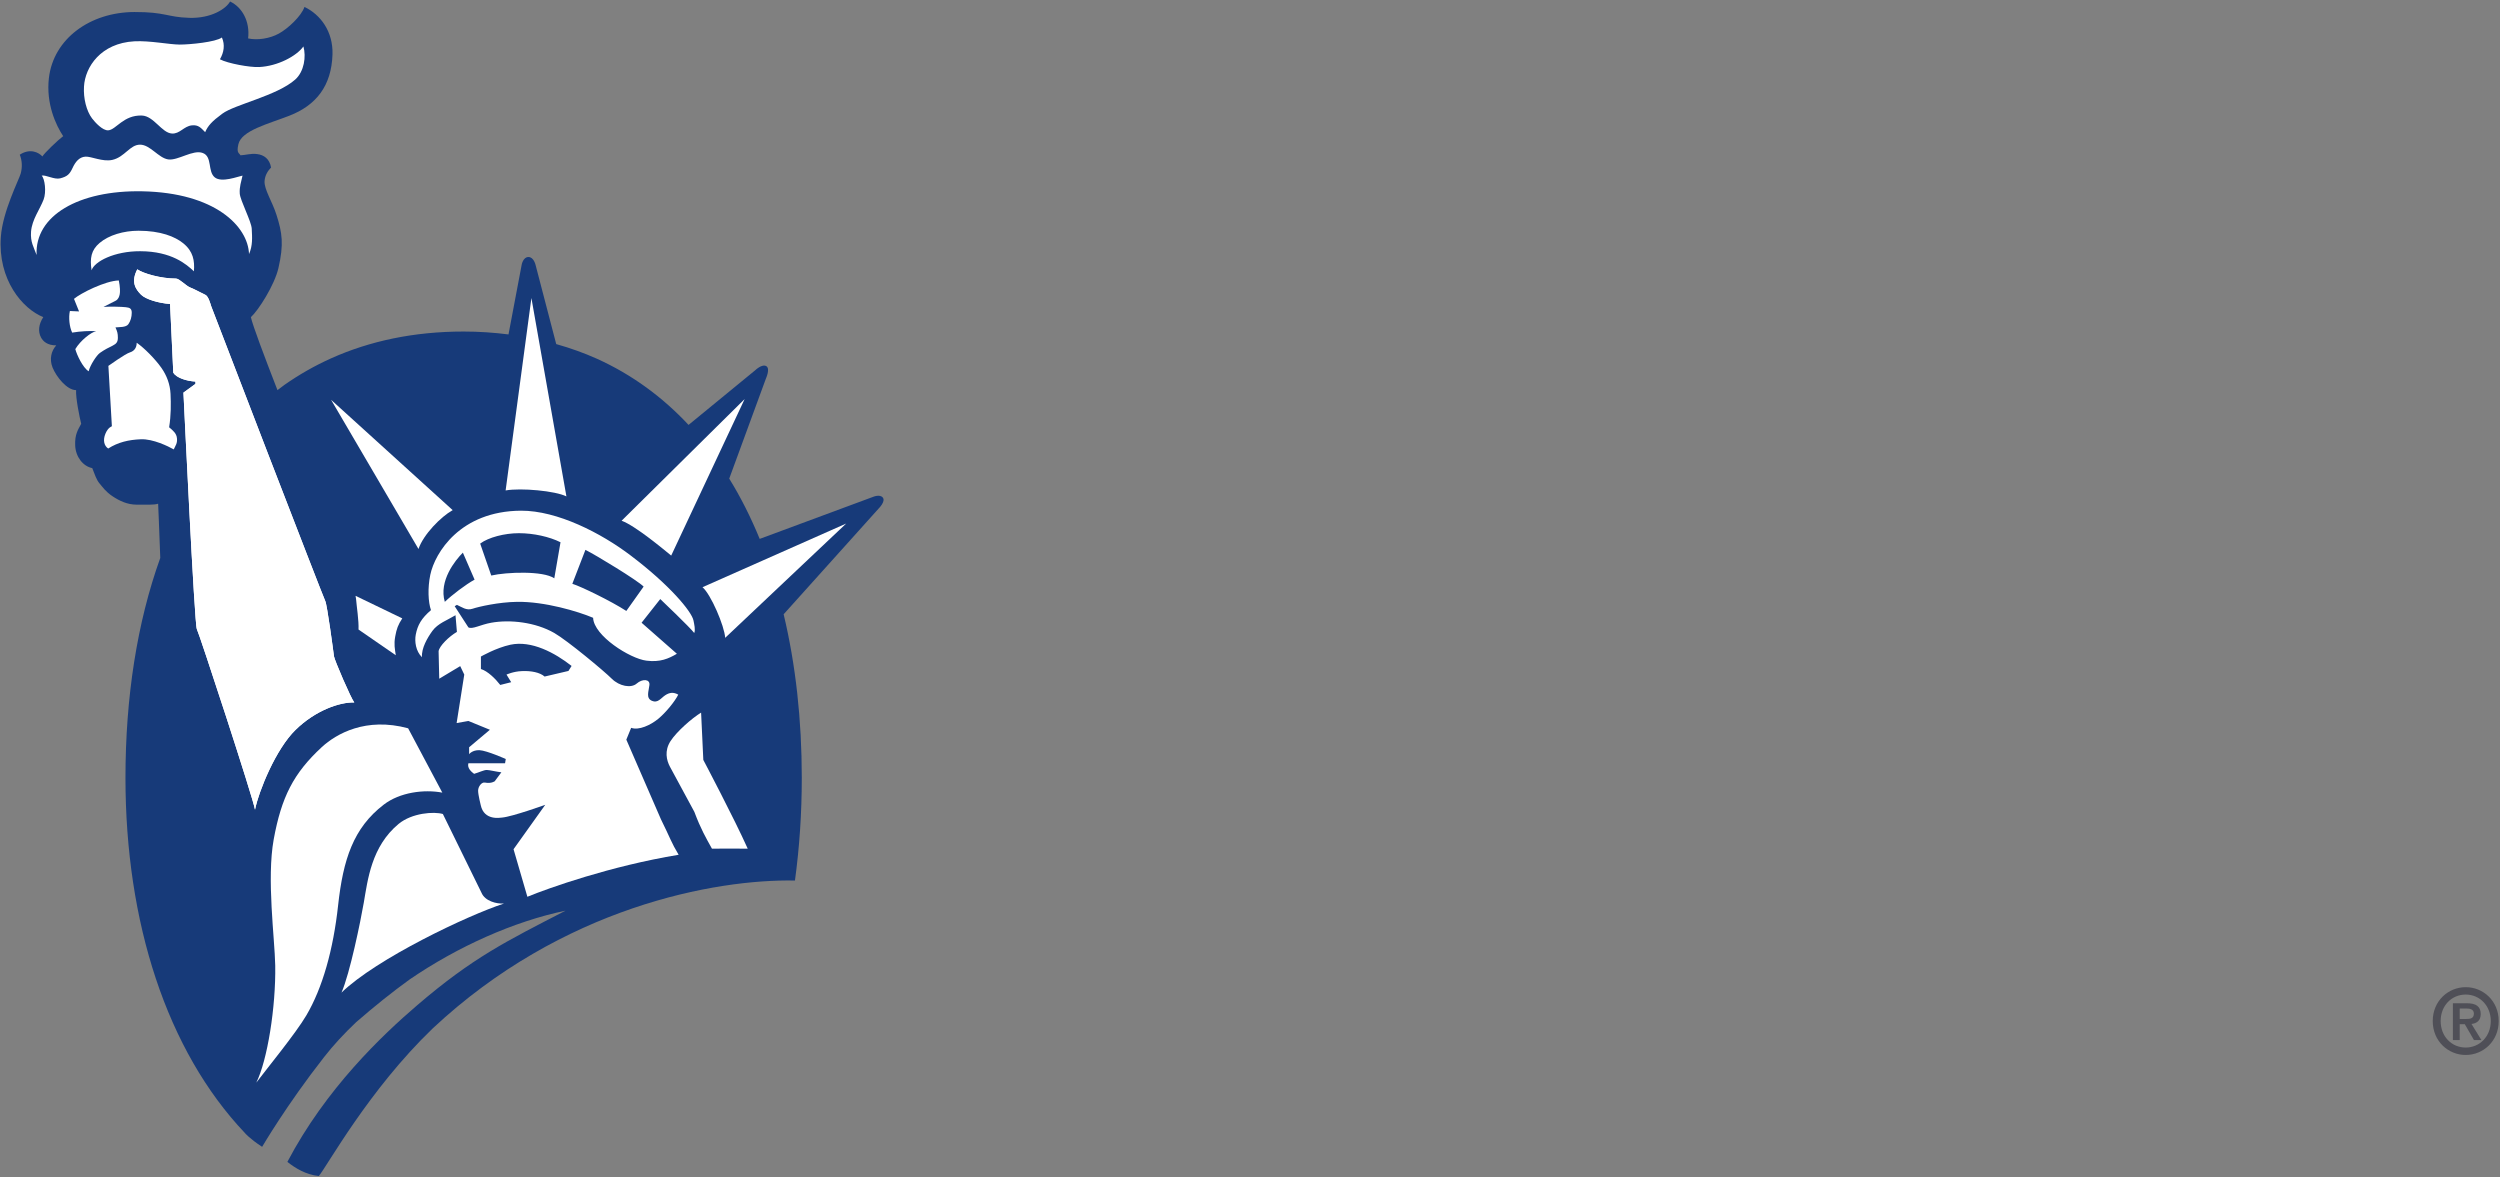 <?xml version="1.0" encoding="UTF-8" standalone="no"?>
<svg version="1.1" xmlns:cc="http://creativecommons.org/ns#" viewBox="0 0 1000 470.83" xmlns:dc="http://purl.org/dc/elements/1.1/" xmlns:rdf="http://www.w3.org/1999/02/22-rdf-syntax-ns#" xmlns="http://www.w3.org/2000/svg">
<rect x="0" y="0" width="1000" height="470.83" fill="#808080" stroke="none"/>
<defs>
<clipPath id="a" clipPathUnits="userSpaceOnUse">
<path d="m451.16 88.045h125.12v68.95h-125.12v-68.95z"/>
</clipPath>
</defs>
<g transform="translate(-190.91 48.262)">
<g transform="matrix(7.984 0 0 -7.984 -3410.9 1205.8)">
<g clip-path="url(#a)">
<g transform="translate(495.36 132.14)">
<path fill="#173a79" d="m0 0c-0.143 0.19-0.5 0.035-0.5 0.035l-5.671-2.102c-0.44 1.071-0.946 2.083-1.526 3.02l1.838 5.013s0.229 0.5 0.019 0.622c-0.215 0.126-0.558-0.208-0.558-0.208l-3.337-2.736c-1.301 1.394-2.829 2.518-4.586 3.313-0.651 0.292-1.333 0.536-2.044 0.736l-1.035 3.966s-0.089 0.397-0.357 0.397c-0.264 0-0.336-0.374-0.336-0.374l-0.663-3.505c-0.725 0.092-1.472 0.145-2.247 0.145-2.489 0-4.699-0.473-6.636-1.341-0.828-0.372-1.609-0.818-2.337-1.328-0.121-0.086-0.235-0.178-0.355-0.267-0.688 1.774-1.231 3.219-1.332 3.655 0.383 0.348 1.186 1.611 1.382 2.465 0.273 1.191 0.19 1.757-0.099 2.661-0.206 0.66-0.625 1.278-0.597 1.695 0.023 0.314 0.187 0.535 0.326 0.677-0.075 0.436-0.359 0.632-0.698 0.674-0.314 0.041-0.557-0.049-0.833-0.062-0.072 0.127-0.211 0.103-0.106 0.557 0.159 0.685 1.473 1.008 2.546 1.424 1.361 0.527 2.121 1.507 2.169 3.081 0.032 1.143-0.605 1.991-1.404 2.372-0.16-0.461-0.823-1.083-1.284-1.335-0.455-0.253-1.085-0.345-1.54-0.242 0.1 0.841-0.29 1.56-0.904 1.849-0.195-0.357-0.935-0.854-2.046-0.818-1.111 0.033-1.182 0.295-2.744 0.291-2.221-0.004-4.061-1.341-4.287-3.311-0.148-1.279 0.346-2.35 0.716-2.908-0.277-0.207-0.926-0.833-1.043-1.017-0.159 0.184-0.601 0.435-1.132 0.088 0.115-0.279 0.136-0.619 0.047-0.943-0.092-0.324-0.903-1.897-0.995-3.17-0.158-2.151 1.084-3.608 2.126-4.025-0.228-0.347-0.275-0.717-0.114-1.018 0.107-0.201 0.323-0.397 0.764-0.397-0.253-0.275-0.351-0.695-0.186-1.108 0.186-0.462 0.717-1.134 1.18-1.134-0.023-0.393 0.164-1.317 0.255-1.687-0.161-0.303-0.325-0.53-0.301-1.086 0.023-0.575 0.395-1.043 0.855-1.134 0.116-0.281 0.204-0.585 0.366-0.77 0.162-0.188 0.304-0.412 0.653-0.642 0.348-0.231 0.741-0.419 1.205-0.419 0.462 0 0.869-0.021 1.077 0.047 0.011-0.131 0.054-1.356 0.107-2.716-1.165-3.239-1.744-6.992-1.744-11.019v-0.002c0-7.219 2.059-13.653 5.989-17.796 0 0 0.227-0.277 0.858-0.687 0 0 1.229 2.104 3.101 4.492 0.473 0.608 1.017 1.192 1.614 1.757 0.922 0.8 1.814 1.515 2.685 2.143 2.417 1.65 5.216 2.902 7.803 3.44-2.966-1.532-4.648-2.349-7.436-4.74-1.768-1.514-4.579-4.188-6.502-7.847 0.399-0.318 0.939-0.644 1.575-0.708 0.407 0.478 2.499 4.312 5.706 7.395 6.495 6.081 14.145 7.486 18.149 7.409 0.225 1.651 0.342 3.369 0.342 5.144 0 2.904-0.304 5.666-0.909 8.196l4.782 5.321s0.33 0.333 0.189 0.522"/>
</g>
</g>
</g>
<g transform="matrix(7.984 0 0 -7.984 260.41 131.5)">
<path fill="#fff" d="m0 0c-0.28 0.159-1.04 0.531-1.644 0.508-0.622-0.024-1.149-0.151-1.641-0.464-0.208 0.14-0.271 0.419-0.139 0.741 0.133 0.324 0.324 0.373 0.324 0.373l-0.175 3.027s0.852 0.61 1.081 0.676c0.231 0.072 0.337 0.251 0.337 0.482 0.377-0.255 0.934-0.825 1.233-1.25 0.277-0.393 0.44-0.832 0.463-1.318 0.022-0.486 0.027-1.065-0.071-1.666 0.189-0.162 0.371-0.3 0.393-0.555 0.024-0.257-0.07-0.349-0.161-0.554"/>
</g>
<g transform="matrix(7.984 0 0 -7.984 480.98 206.87)">
<path fill="#fff" d="m0 0c-0.034 0.59-0.72 2.188-1.136 2.536l7.198 3.19-6.062-5.726z"/>
</g>
<g transform="matrix(7.984 0 0 -7.984 323.35 111.67)">
<path fill="#fff" d="m0 0 6.091-5.526c-0.589-0.329-1.469-1.221-1.713-1.947l-4.378 7.473z"/>
</g>
<g transform="matrix(7.984 0 0 -7.984 351.82 199.09)">
<path fill="#fff" d="m0 0c-0.21-0.322-0.284-0.519-0.354-0.91-0.07-0.396-0.018-0.614 0.029-0.937l-1.867 1.288c0.021 0.438-0.094 1.155-0.123 1.527-0.004 0.038-0.017 0.108-0.026 0.162l2.341-1.13z"/>
</g>
<g transform="matrix(7.984 0 0 -7.984 269.64 203.37)">
<path fill="#fff" d="m0 0c-0.118 0.208-0.65 11.452-0.67 11.846l0.601 0.437v0.116c-0.44 0.024-0.948 0.185-1.11 0.443l-0.162 3.444c-0.602 0.048-1.222 0.239-1.454 0.468-0.288 0.289-0.511 0.645-0.187 1.269 0.3-0.21 1.178-0.464 1.941-0.464 0.162 0 0.5-0.364 0.695-0.442 0.222-0.085 0.593-0.29 0.768-0.369 0.156-0.067 0.255-0.437 0.299-0.576 0.047-0.141 5.618-14.598 5.71-14.761 0.095-0.16 0.419-2.591 0.44-2.774 0.024-0.186 0.857-2.128 1.018-2.314-0.74 0.021-1.953-0.402-2.946-1.378-0.974-0.948-1.833-3.034-2.028-3.994-0.07 0.507-2.799 8.841-2.915 9.049"/>
</g>
<g transform="matrix(7.984 0 0 -7.984 326.16 313.81)">
<path fill="#fff" d="m0 0c-0.241-2.224-0.782-4.151-1.596-5.527-0.523-0.89-1.993-2.686-2.505-3.365 0.556 1.11 0.985 3.789 0.95 5.871-0.024 1.352-0.435 4.338-0.077 6.315 0.388 2.122 0.99 3.313 2.409 4.625 0.725 0.666 2.209 1.517 4.326 0.943l1.713-3.223c-0.916 0.174-2.128 0.018-2.935-0.602-1.521-1.167-2.032-2.74-2.285-5.037"/>
</g>
<g transform="matrix(7.984 0 0 -7.984 327.5 348.79)">
<path fill="#fff" d="m0 0c0.417 0.937 0.964 3.61 1.117 4.504 0.198 1.147 0.382 2.82 1.747 3.95 0.672 0.553 1.776 0.627 2.216 0.495l1.936-3.947c0.174-0.415 0.744-0.562 1.125-0.539-1.817-0.589-6.394-2.766-8.141-4.463"/>
</g>
<g transform="matrix(7.984 0 0 -7.984 459.11 248.19)">
<path fill="#fff" d="m0 0c-0.312-0.487-0.201-0.955-0.028-1.282 0.197-0.368 1.223-2.261 1.223-2.261 0.321-0.859 0.575-1.291 0.882-1.845 0.556 0 1.157 0.013 1.792 0-0.677 1.515-2.225 4.447-2.225 4.447l-0.111 2.37c-0.45-0.273-1.222-0.946-1.533-1.429"/>
</g>
<g transform="matrix(7.984 0 0 -7.984 393.16 147.92)">
<path fill="#fff" d="m0 0c0.764 0.138 2.493-0.02 3.046-0.299l-1.754 9.939-1.292-9.64z"/>
</g>
<g transform="matrix(7.984 0 0 -7.984 275.4 74.241)">
<path fill="#fff" d="m0 0c-0.045 0.139-0.142 0.509-0.3 0.576-0.175 0.079-0.545 0.286-0.767 0.372-0.192 0.077-0.533 0.439-0.695 0.439-0.763 0-1.642 0.254-1.942 0.463-0.324-0.623-0.1-0.98 0.187-1.269 0.233-0.229 0.853-0.421 1.454-0.467l0.162-3.445c0.162-0.257 0.67-0.419 1.111-0.44v-0.117l-0.602-0.438c0.02-0.394 0.553-11.639 0.671-11.847 0.116-0.207 2.845-8.542 2.914-9.048 0.196 0.96 1.055 3.05 2.028 3.997 0.994 0.973 2.207 1.395 2.947 1.375-0.161 0.186-0.995 2.127-1.019 2.313-0.021 0.183-0.344 2.615-0.438 2.775-0.093 0.163-5.665 14.62-5.711 14.761"/>
</g>
<g transform="matrix(7.984 0 0 -7.984 247.01 52.226)">
<path fill="#fff" d="m0 0c1.574-0.004 2.318-0.658 2.688-1.006 0.045 0.533-0.038 1.002-0.534 1.404-0.41 0.333-1.133 0.628-2.242 0.628-0.742 0-1.485-0.218-1.949-0.612-0.423-0.36-0.494-0.764-0.401-1.369 0.138 0.439 1.14 0.96 2.438 0.955"/>
</g>
<g transform="matrix(7.984 0 0 -7.984 224.51 -13.68)">
<path fill="#fff" d="m0 0c-0.037-0.602 0.124-1.228 0.402-1.599 0.158-0.208 0.534-0.616 0.81-0.599 0.393 0.023 0.763 0.776 1.69 0.741 0.599-0.024 0.992-0.871 1.502-0.901 0.394-0.027 0.599 0.367 0.999 0.409 0.34 0.036 0.459-0.134 0.667-0.341 0.139 0.323 0.34 0.543 0.857 0.924 0.622 0.464 2.75 0.903 3.656 1.713 0.451 0.404 0.553 1.153 0.41 1.657-0.343-0.482-1.291-0.987-2.216-1.031-0.463-0.024-1.575 0.179-1.967 0.388 0.198 0.34 0.263 0.722 0.099 1.092-0.302-0.229-1.602-0.355-2.111-0.355-0.508 0-1.502 0.205-2.273 0.164-1.687-0.092-2.469-1.289-2.525-2.262"/>
</g>
<g transform="matrix(7.984 0 0 -7.984 247.77 28.255)">
<path fill="#fff" d="m0 0c3.656-0.07 5.305-1.758 5.354-3.145 0.185 0.415 0.161 0.807 0.136 1.273-0.019 0.367-0.575 1.411-0.6 1.756-0.022 0.348 0.071 0.581 0.139 0.902-0.231-0.044-1.041-0.367-1.388-0.091-0.371 0.298-0.114 1.041-0.602 1.223-0.485 0.189-1.247-0.392-1.735-0.321-0.484 0.071-0.901 0.739-1.409 0.739-0.512 0-0.766-0.623-1.39-0.763-0.482-0.109-1.065 0.183-1.35 0.163-0.316-0.023-0.503-0.269-0.643-0.571-0.14-0.299-0.251-0.423-0.62-0.517-0.294-0.073-0.718 0.184-0.926 0.138 0.161-0.161 0.242-0.818 0.096-1.203-0.183-0.485-0.58-0.995-0.628-1.601-0.039-0.535 0.137-0.781 0.278-1.173-0.094 1.966 2.097 3.251 5.288 3.191"/>
</g>
<g transform="matrix(7.984 0 0 -7.984 229.38 84.214)">
<path fill="#fff" d="m0 0c-0.253-0.047-0.788-0.464-1.045-0.897 0.072-0.281 0.375-0.933 0.669-1.112 0.069 0.301 0.398 0.805 0.563 0.92 0.23 0.164 0.459 0.278 0.645 0.368 0.185 0.094 0.255 0.187 0.255 0.395 0 0.21-0.027 0.308-0.121 0.516 0.184 0.021 0.527-0.007 0.645 0.158 0.114 0.159 0.171 0.369 0.171 0.575 0 0.211-0.096 0.257-0.301 0.279-0.209 0.024-0.816 0.038-1.115 0.015 0 0 0.466 0.24 0.606 0.307 0.138 0.07 0.184 0.21 0.207 0.326 0.025 0.115 0.02 0.374-0.046 0.692-0.694-0.021-1.921-0.646-2.245-0.922l0.254-0.63-0.46 0.021c-0.071-0.317-0.024-0.803 0.115-1.082 0.415 0.071 0.9 0.093 1.203 0.071"/>
</g>
<g transform="matrix(7.984 0 0 -7.984 441.44 196.12)">
<path fill="#fff" d="m0 0c-0.764 0.494-2.257 1.221-2.705 1.361l0.656 1.7c0.558-0.279 2.602-1.525 2.916-1.84l-0.867-1.221zm-3.609 1.635c-0.556 0.386-2.394 0.315-3.158 0.14l-0.555 1.6c0.417 0.311 1.216 0.521 1.942 0.521 0.73 0 1.526-0.176 2.083-0.454l-0.312-1.807zm-5.485-1.179c-0.311 1.048 0.523 2.085 0.905 2.465l0.587-1.352c-0.446-0.244-1.141-0.774-1.492-1.113m1.809-2.74s0.76 0.437 1.478 0.592c1.059 0.227 2.232-0.408 3.065-1.063l-0.158-0.251-1.194-0.28c-0.231 0.203-0.671 0.297-1.147 0.272-0.423-0.016-0.762-0.174-0.762-0.174l0.235-0.381-0.548-0.138c-0.243 0.312-0.626 0.693-0.969 0.798v0.625zm10.65 1.804c-0.085 0.449-1.211 1.795-3.135 3.249-1.497 1.141-3.697 2.262-5.505 2.254-3.054-0.018-4.316-2.117-4.546-3.211-0.138-0.663-0.106-1.377 0.034-1.771-0.484-0.415-0.67-0.751-0.762-1.226-0.066-0.34 0-0.833 0.311-1.133-0.033 0.451 0.272 0.973 0.521 1.317 0.279 0.382 0.74 0.532 1.159 0.787l0.07-0.836c-0.396-0.228-0.885-0.712-0.917-0.968l0.032-1.377 1.051 0.631 0.203-0.424-0.383-2.429 0.59 0.105 1.077-0.441-1.041-0.876v-0.347s0.156 0.213 0.522 0.2c0.368-0.019 1.314-0.442 1.314-0.442l-0.035-0.212h-0.415-1.422c-0.069-0.242 0.146-0.427 0.285-0.531 0.24 0.069 0.493 0.194 0.63 0.194 0.139 0 0.459-0.084 0.737-0.118l-0.333-0.447s-0.173-0.129-0.487-0.067c-0.174 0.036-0.345-0.207-0.345-0.406 0-0.211 0.133-0.731 0.133-0.731 0.17-0.779 0.97-0.624 1.073-0.615 0.506 0.045 2.157 0.638 2.157 0.638l-1.588-2.225 0.693-2.382c1.05 0.432 4.181 1.545 7.578 2.104-0.37 0.614-0.431 0.86-0.886 1.777l-1.735 3.991 0.242 0.592c0.384-0.14 0.972 0.136 1.355 0.449 0.38 0.315 0.831 0.866 1.005 1.214-0.242 0.139-0.448 0.107-0.66-0.035-0.207-0.14-0.368-0.404-0.657-0.276-0.317 0.136-0.161 0.48-0.128 0.792 0.036 0.311-0.361 0.317-0.637 0.075-0.278-0.245-0.869-0.137-1.25 0.242-0.38 0.381-2.218 1.91-2.879 2.291-0.95 0.544-2.221 0.682-3.158 0.514-0.548-0.098-0.937-0.34-1.145-0.234l-0.687 1.061 0.111 0.068c0.241-0.104 0.471-0.3 0.784-0.194 0.312 0.105 1.317 0.333 2.222 0.345 1.388 0.024 3.075-0.483 3.818-0.799 0.033-0.899 1.848-2.046 2.67-2.147 0.691-0.088 1.112 0.101 1.527 0.345l-1.769 1.555 0.936 1.186s1.492-1.42 1.702-1.7c0.067 0.161 0 0.433-0.037 0.624"/>
</g>
<g transform="matrix(7.984 0 0 -7.984 439.55 160.03)">
<path fill="#fff" d="m0 0c0.686-0.246 2.138-1.464 2.485-1.746l3.679 7.841-6.164-6.095z"/>
</g>
<g transform="matrix(7.984 0 0 -7.984 1174.8 359.33)">
<path fill="#4f4f57" d="m0 0h0.318c0.215 0 0.391 0.027 0.391 0.273 0 0.217-0.206 0.252-0.387 0.252h-0.322v-0.525zm-0.342 0.788h0.699c0.452 0 0.695-0.153 0.695-0.541 0-0.333-0.207-0.471-0.463-0.496l0.496-0.806h-0.372l-0.46 0.795h-0.253v-0.795h-0.342v1.843zm0.642-2.219c0.69 0 1.256 0.546 1.256 1.328 0 0.779-0.566 1.327-1.256 1.327-0.698 0-1.255-0.548-1.255-1.327 0-0.782 0.557-1.328 1.255-1.328m0 3.025c0.873 0 1.653-0.684 1.653-1.697 0-1.016-0.78-1.7-1.653-1.7-0.872 0-1.652 0.684-1.652 1.7 0 1.013 0.78 1.697 1.652 1.697"/>
</g>
</g>
</svg>
